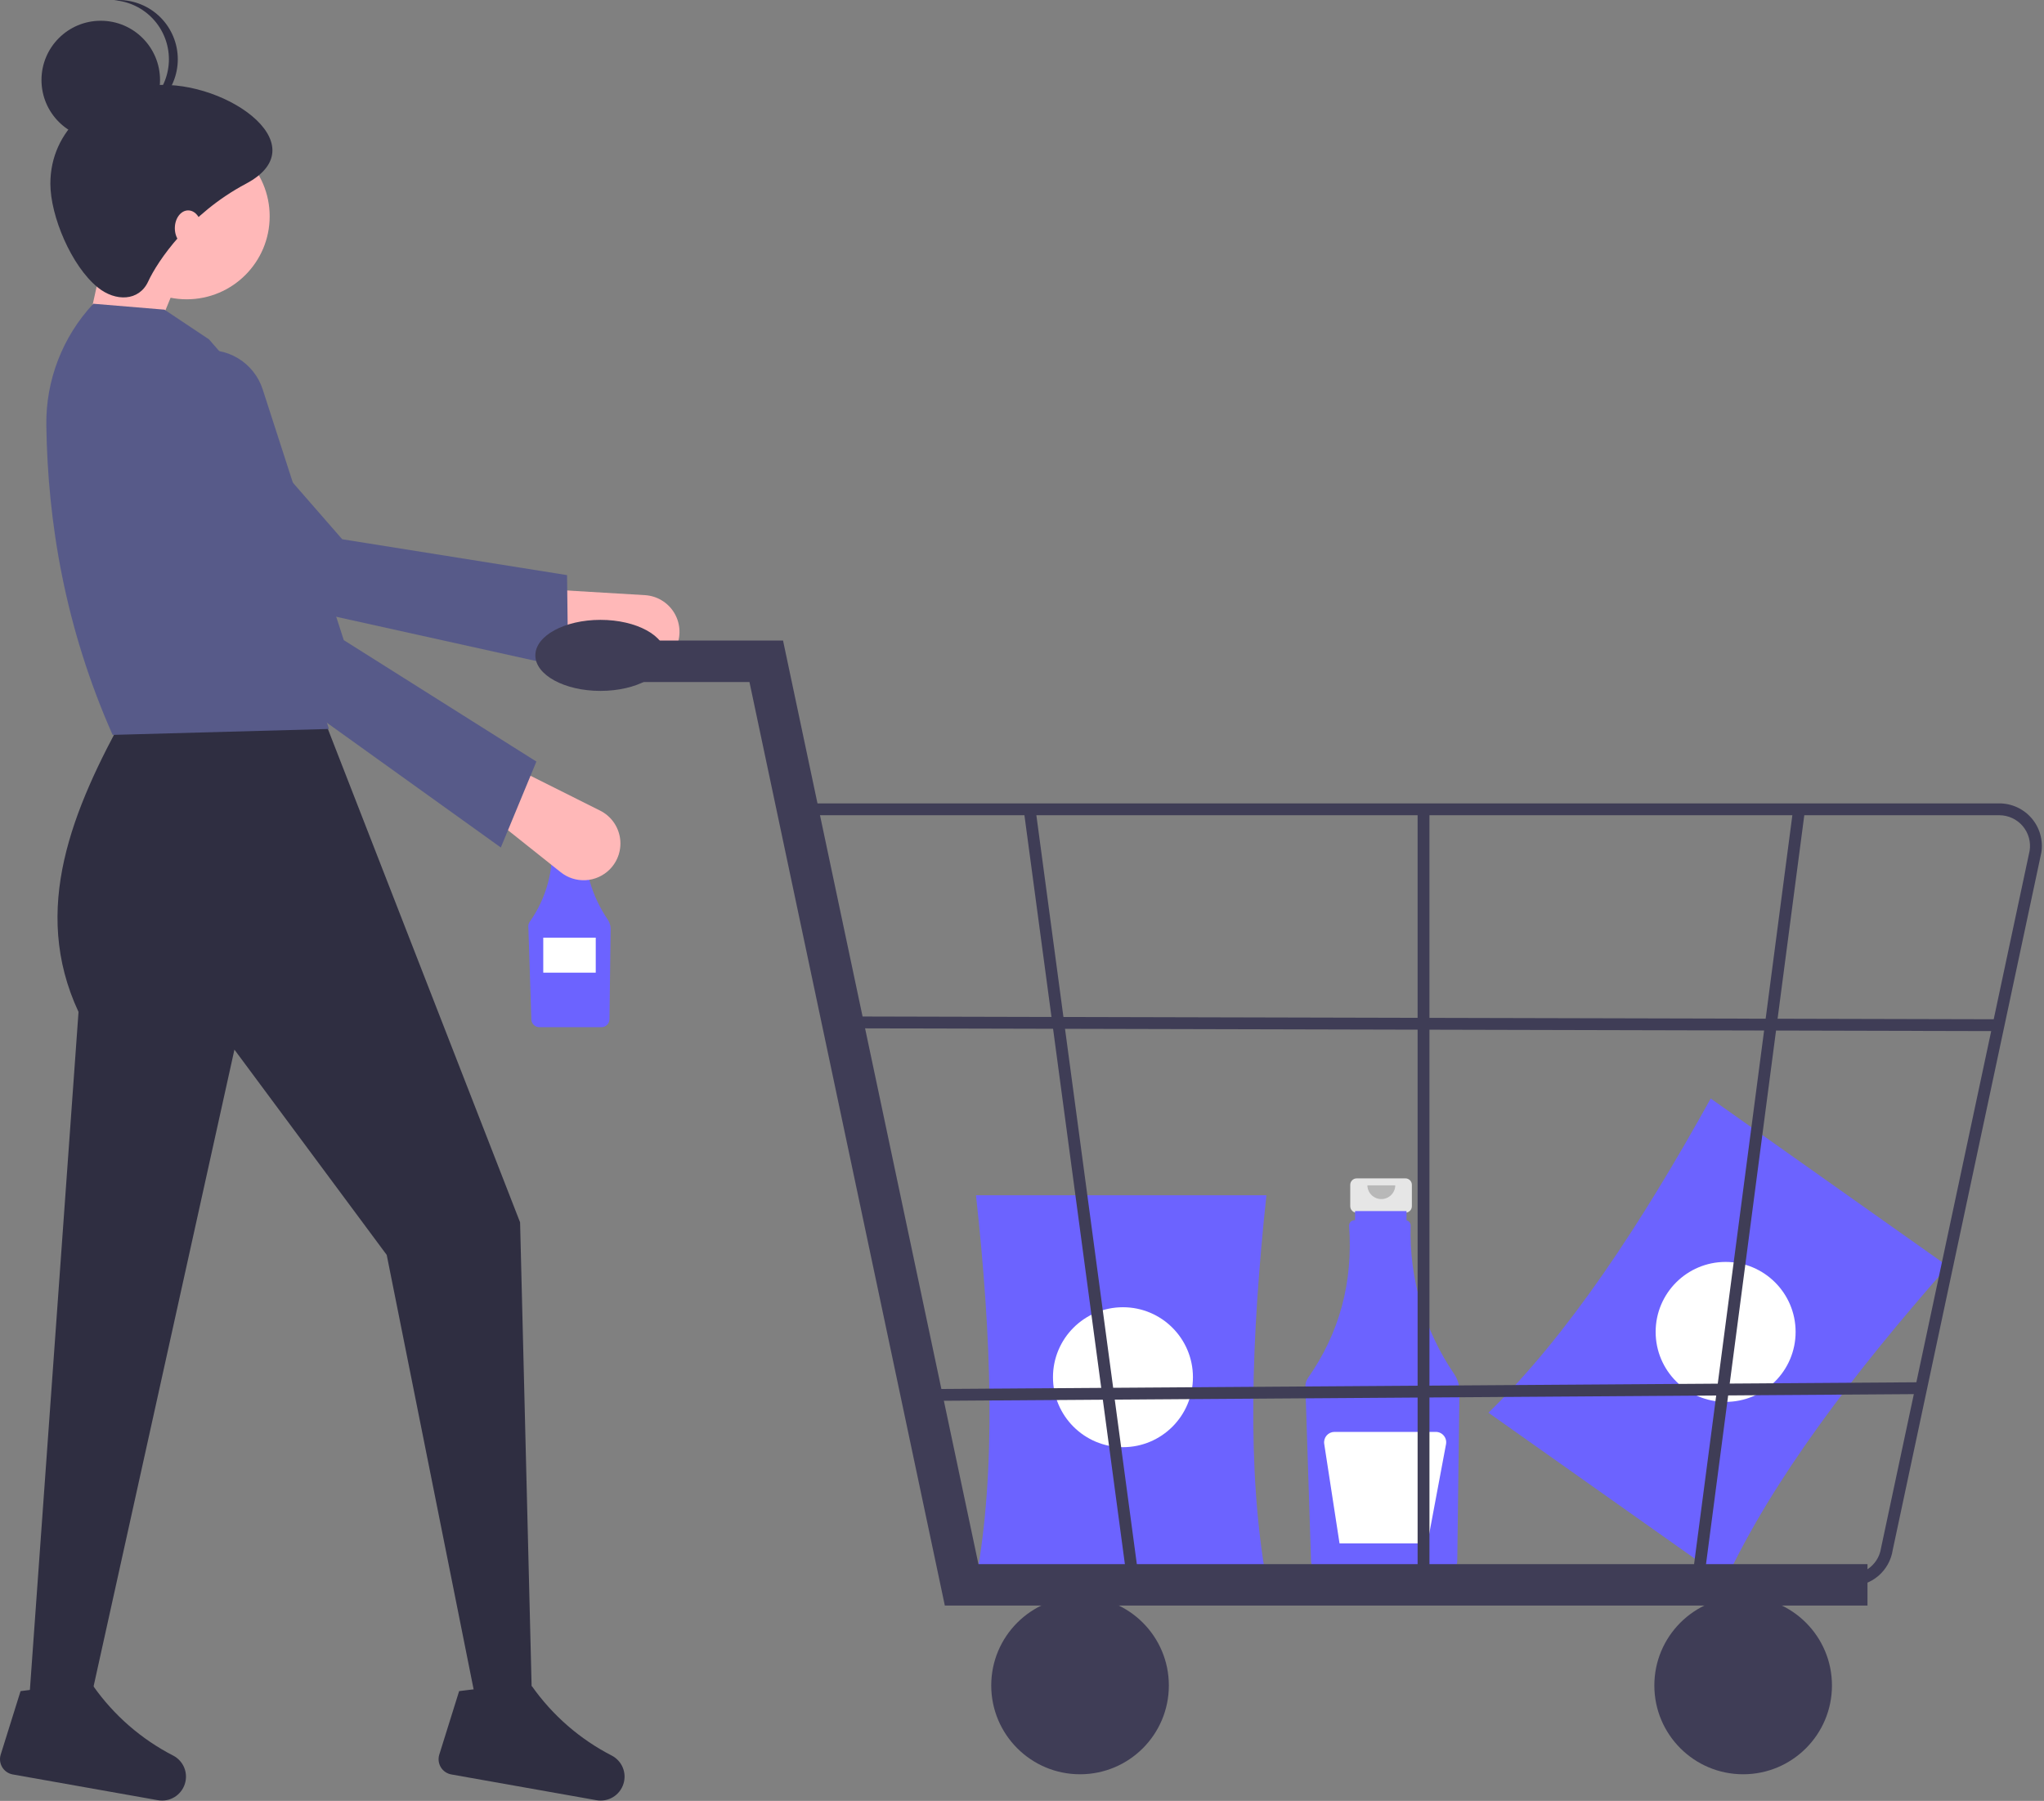 <svg width="589" height="519" viewBox="0 0 589 519" fill="none" xmlns="http://www.w3.org/2000/svg">
<rect x="0" y="0" width="589" height="519" fill="#808080" stroke="none"/>
<g id="undraw shopping app flsj">
<path id="Path 23" d="M497.24 455.455L428.915 407.13C451.959 384.682 472.915 352.719 492.961 316.579L561.286 364.905C533.985 395.91 510.856 426.34 497.24 455.455Z" fill="#6C63FF"/>
<path id="Ellipse 6" d="M497.258 404.004C508.395 404.004 517.424 394.975 517.424 383.838C517.424 372.701 508.395 363.672 497.258 363.672C486.12 363.672 477.092 372.701 477.092 383.838C477.092 394.975 486.12 404.004 497.258 404.004Z" fill="white"/>
<g id="bottle">
<path id="Path 24" d="M167.647 234.934H160.147C159.883 234.934 159.63 235.039 159.444 235.225C159.258 235.412 159.153 235.664 159.153 235.928V239.22C159.153 239.484 159.258 239.736 159.444 239.923C159.63 240.109 159.883 240.214 160.147 240.214H161.385V245.146H166.399V240.214H167.642C167.772 240.214 167.902 240.188 168.022 240.138C168.143 240.088 168.252 240.015 168.345 239.923C168.437 239.831 168.51 239.721 168.56 239.6C168.61 239.48 168.636 239.351 168.636 239.22V235.928C168.636 235.797 168.61 235.668 168.56 235.548C168.51 235.427 168.437 235.317 168.345 235.225C168.252 235.133 168.143 235.06 168.022 235.01C167.902 234.96 167.772 234.934 167.642 234.934H167.647Z" fill="#E6E6E6"/>
<path id="Path 25" d="M175.159 265.062C170.566 258.341 168.218 250.338 168.451 242.201C168.455 242.013 168.394 241.83 168.279 241.682C168.163 241.533 167.999 241.43 167.816 241.389V239.967H159.895V241.367H159.785C159.678 241.367 159.572 241.388 159.474 241.429C159.375 241.47 159.286 241.53 159.21 241.606C159.135 241.681 159.075 241.771 159.034 241.87C158.994 241.968 158.973 242.074 158.973 242.181C158.973 242.201 158.973 242.22 158.973 242.24C159.703 250.543 157.463 258.835 152.651 265.64C152.373 266.037 152.231 266.513 152.246 266.997L153.112 293.789C153.133 294.387 153.384 294.953 153.812 295.37C154.241 295.787 154.814 296.022 155.412 296.027H173.328C173.933 296.022 174.511 295.781 174.941 295.355C175.37 294.93 175.617 294.354 175.628 293.749L175.962 267.737C175.972 266.785 175.691 265.852 175.159 265.062Z" fill="#6C63FF"/>
<path id="Path 26" opacity="0.2" d="M166.085 236.007C166.085 236.576 165.859 237.122 165.456 237.524C165.054 237.926 164.508 238.153 163.939 238.153C163.37 238.153 162.825 237.926 162.422 237.524C162.02 237.122 161.794 236.576 161.794 236.007" fill="black"/>
<path id="Rectangle 7" d="M171.67 270.224H156.546V280.307H171.67V270.224Z" fill="white"/>
</g>
<path id="Path 27" d="M404.985 339.598H390.948C390.454 339.598 389.981 339.794 389.632 340.143C389.283 340.492 389.087 340.965 389.087 341.459V347.621C389.087 348.115 389.283 348.588 389.632 348.937C389.981 349.286 390.454 349.482 390.948 349.482H393.275V358.715H402.661V349.48H404.985C405.478 349.48 405.952 349.284 406.301 348.935C406.65 348.586 406.846 348.113 406.846 347.619V341.456C406.846 340.962 406.65 340.489 406.301 340.14C405.952 339.791 405.478 339.595 404.985 339.595V339.598Z" fill="#E6E6E6"/>
<path id="Path 28" d="M419.049 395.995C410.451 383.414 406.055 368.434 406.492 353.201C406.5 352.85 406.386 352.506 406.169 352.229C405.953 351.952 405.647 351.759 405.304 351.682V349.02H390.477V351.646H390.277C390.077 351.646 389.879 351.686 389.695 351.763C389.511 351.839 389.343 351.951 389.202 352.093C389.061 352.234 388.949 352.402 388.873 352.587C388.797 352.771 388.758 352.969 388.758 353.169C388.758 353.206 388.758 353.243 388.758 353.28C389.926 369.563 385.982 384.166 376.925 397.088C376.404 397.831 376.137 398.722 376.166 399.629L377.785 449.78C377.824 450.898 378.293 451.958 379.094 452.738C379.895 453.519 380.966 453.96 382.085 453.97H415.622C416.754 453.961 417.838 453.51 418.642 452.714C419.447 451.917 419.908 450.838 419.929 449.706L420.554 401.013C420.574 399.226 420.049 397.476 419.049 395.995V395.995Z" fill="#6C63FF"/>
<path id="Path 29" opacity="0.2" d="M402.061 341.606C402.044 342.66 401.614 343.665 400.863 344.405C400.111 345.144 399.1 345.559 398.045 345.559C396.991 345.559 395.979 345.144 395.228 344.405C394.477 343.665 394.047 342.66 394.03 341.606" fill="black"/>
<path id="Path 30" d="M413.74 412.653H384.549C384.117 412.654 383.69 412.747 383.298 412.928C382.905 413.109 382.557 413.372 382.275 413.7C381.994 414.028 381.787 414.412 381.668 414.828C381.549 415.243 381.522 415.679 381.587 416.106L385.998 444.779H411.328L416.686 416.202C416.766 415.769 416.751 415.324 416.64 414.898C416.529 414.472 416.326 414.076 416.045 413.737C415.764 413.398 415.411 413.125 415.013 412.938C414.615 412.751 414.18 412.654 413.74 412.653V412.653Z" fill="white"/>
<path id="Path 31" d="M364.931 455.38H281.243C287.094 423.747 285.743 385.548 281.243 344.469H364.931C360.546 385.544 359.236 423.742 364.931 455.38Z" fill="#6C63FF"/>
<path id="Ellipse 7" d="M323.591 417.061C334.728 417.061 343.757 408.032 343.757 396.895C343.757 385.758 334.728 376.729 323.591 376.729C312.453 376.729 303.425 385.758 303.425 396.895C303.425 408.032 312.453 417.061 323.591 417.061Z" fill="white"/>
<path id="Path 32" d="M22.628 106.322L41.415 104.614L53.371 75.58L32.022 63.624L22.628 106.322Z" fill="#FFB8B8"/>
<path id="Path 33" d="M195.045 186.03C195.67 184.472 195.915 182.788 195.761 181.117C195.608 179.445 195.059 177.834 194.161 176.417C193.262 174.999 192.04 173.815 190.594 172.963C189.148 172.11 187.52 171.613 185.845 171.513L156.675 169.774L152.38 184.056L182.409 192.303C184.918 192.992 187.593 192.733 189.923 191.576C192.253 190.419 194.077 188.445 195.045 186.03V186.03Z" fill="#FFB8B8"/>
<path id="Path 34" d="M163.724 192.543L163.403 165.743L98.61 155.404L48.695 98.157C46.098 95.178 42.509 93.242 38.594 92.707C34.679 92.171 30.702 93.073 27.401 95.245V95.245C25.402 96.56 23.716 98.298 22.463 100.336C21.21 102.374 20.42 104.663 20.148 107.04C19.877 109.417 20.131 111.825 20.892 114.094C21.654 116.362 22.904 118.435 24.555 120.167L65.735 170.845L163.724 192.543Z" fill="#575A89"/>
<path id="Path 35" d="M8.111 494.023H25.19L67.553 302.489L111.44 361.658L137.059 489.753H153.285L149.869 352.265L92.653 205.38H36.291C20.891 233.255 8.806 261.988 22.627 291.63L8.111 494.023Z" fill="#2F2E41"/>
<path id="Path 36" d="M126.585 505.656C126.396 506.26 126.338 506.898 126.415 507.526C126.492 508.155 126.702 508.76 127.03 509.301C127.359 509.842 127.8 510.306 128.322 510.664C128.845 511.021 129.437 511.263 130.061 511.374L171.854 518.791C173.505 519.093 175.21 518.78 176.647 517.912C178.084 517.044 179.153 515.68 179.654 514.078V514.078C180.141 512.547 180.073 510.893 179.462 509.407C178.851 507.921 177.735 506.697 176.312 505.952C167.122 501.234 159.214 494.358 153.264 485.914C148.671 490.191 143.537 489.789 138.085 486.637L132.303 487.36L126.585 505.656Z" fill="#2F2E41"/>
<path id="Path 37" d="M0.203 505.656C0.014 506.26 -0.044 506.898 0.033 507.526C0.11 508.155 0.32 508.76 0.649 509.301C0.977 509.842 1.418 510.306 1.94 510.664C2.463 511.021 3.056 511.263 3.679 511.374L45.472 518.791C47.123 519.093 48.828 518.78 50.265 517.912C51.702 517.044 52.771 515.68 53.272 514.078V514.078C53.759 512.547 53.691 510.893 53.08 509.407C52.469 507.921 51.353 506.697 49.93 505.952C40.742 501.233 32.834 494.358 26.885 485.914C22.292 490.191 17.158 489.789 11.706 486.637L5.924 487.36L0.203 505.656Z" fill="#2F2E41"/>
<path id="Ellipse 8" d="M53.798 86.254C67.004 86.254 77.709 75.549 77.709 62.343C77.709 49.137 67.004 38.432 53.798 38.432C40.592 38.432 29.887 49.137 29.887 62.343C29.887 75.549 40.592 86.254 53.798 86.254Z" fill="#FFB8B8"/>
<path id="Path 38" d="M32.449 211.787L94.785 210.08L76.485 152.459C87.862 134.22 76.412 115.999 60.207 97.782L47.397 89.242L26.897 87.534C18.023 97.029 13.168 109.589 13.348 122.584C13.754 150.412 18.685 180.704 32.449 211.787Z" fill="#575A89"/>
<g id="arm">
<path id="Path 39" d="M175.676 250.572C176.863 249.385 177.751 247.934 178.267 246.336C178.783 244.739 178.913 243.042 178.644 241.385C178.376 239.728 177.717 238.159 176.723 236.807C175.729 235.454 174.428 234.357 172.927 233.606L146.794 220.531L137.227 231.972L161.59 251.372C163.626 252.992 166.188 253.806 168.785 253.658C171.383 253.511 173.836 252.412 175.676 250.572Z" fill="#FFB8B8"/>
<path id="Path 40" d="M144.318 244.238L154.566 219.473L99.066 184.479L75.696 112.211C74.48 108.451 71.942 105.259 68.553 103.227C65.164 101.194 61.154 100.459 57.264 101.157C54.909 101.58 52.675 102.514 50.721 103.895C48.767 105.276 47.14 107.069 45.956 109.148C44.771 111.227 44.057 113.54 43.865 115.925C43.672 118.31 44.006 120.708 44.843 122.95L62.766 185.741L144.318 244.238Z" fill="#575A89"/>
</g>
<path id="Path 41" d="M14.515 52.949C14.515 62.249 20.557 76.661 28.179 82.838C33.307 86.994 40.079 86.819 42.696 81.13C45.376 75.294 54.615 61.578 70.877 52.949C92.555 41.449 63.189 21.768 42.696 24.768C27.296 27.023 14.515 37.385 14.515 52.949Z" fill="#2F2E41"/>
<path id="Ellipse 9" d="M29.033 40.14C38.465 40.14 46.112 32.493 46.112 23.061C46.112 13.629 38.465 5.982 29.033 5.982C19.6 5.982 11.954 13.629 11.954 23.061C11.954 32.493 19.6 40.14 29.033 40.14Z" fill="#2F2E41"/>
<path id="Path 42" d="M48.674 17.08C48.672 12.774 47.043 8.627 44.113 5.472C41.183 2.317 37.168 0.385 32.874 0.065C33.298 0.033 33.723 0 34.155 0C38.685 0 43.029 1.799 46.232 5.002C49.435 8.206 51.234 12.55 51.234 17.079C51.234 21.609 49.435 25.953 46.232 29.157C43.029 32.36 38.685 34.159 34.155 34.159C33.723 34.159 33.298 34.126 32.874 34.094C37.168 33.774 41.183 31.843 44.113 28.687C47.043 25.532 48.672 21.385 48.674 17.079V17.08Z" fill="#2F2E41"/>
<path id="Ellipse 10" d="M54.225 70.883C56.347 70.883 58.068 68.589 58.068 65.759C58.068 62.929 56.347 60.635 54.225 60.635C52.102 60.635 50.382 62.929 50.382 65.759C50.382 68.589 52.102 70.883 54.225 70.883Z" fill="#FFB8B8"/>
<path id="Path 43" d="M538.136 462.701H272.264L215.964 196.55H167.914V184.608H225.643L281.943 450.758H538.136V462.701Z" fill="#3F3D56"/>
<path id="Ellipse 11" d="M311.226 511.324C325.359 511.324 336.817 499.867 336.817 485.733C336.817 471.6 325.359 460.142 311.226 460.142C297.092 460.142 285.635 471.6 285.635 485.733C285.635 499.867 297.092 511.324 311.226 511.324Z" fill="#3F3D56"/>
<path id="Ellipse 12" d="M502.308 511.324C516.441 511.324 527.899 499.867 527.899 485.733C527.899 471.6 516.441 460.142 502.308 460.142C488.174 460.142 476.717 471.6 476.717 485.733C476.717 499.867 488.174 511.324 502.308 511.324Z" fill="#3F3D56"/>
<path id="Path 44" d="M533.285 457.08H274.61L228.969 231.525H576.12C577.891 231.525 579.642 231.909 581.251 232.65C582.86 233.391 584.289 234.472 585.44 235.818C586.592 237.165 587.438 238.744 587.92 240.449C588.403 242.153 588.511 243.942 588.236 245.692L545.403 446.717C544.962 449.611 543.496 452.25 541.271 454.152C539.046 456.055 536.212 457.094 533.285 457.08V457.08ZM277.416 453.668H533.285C535.396 453.677 537.441 452.927 539.045 451.554C540.65 450.182 541.708 448.278 542.027 446.191L584.86 245.166C585.059 243.903 584.981 242.612 584.633 241.382C584.285 240.151 583.674 239.011 582.843 238.039C582.012 237.067 580.981 236.287 579.819 235.752C578.658 235.218 577.394 234.941 576.116 234.941H233.111L277.416 453.668Z" fill="#3F3D56"/>
<path id="Path 45" d="M324.898 456.356L295.008 233.51L298.374 232.954L328.264 455.8L324.898 456.356Z" fill="#3F3D56"/>
<path id="Path 46" d="M491.097 454.644L487.728 454.098L516.745 232.956L520.114 233.502L491.097 454.644Z" fill="#3F3D56"/>
<path id="Rectangle 8" d="M411.912 233.231H408.5V456.077H411.912V233.231Z" fill="#3F3D56"/>
<path id="Rectangle 9" d="M246.398 292.941L246.39 296.353L576.685 297.154L576.693 293.742L246.398 292.941Z" fill="#3F3D56"/>
<path id="Rectangle 10" d="M553.391 398.348L263.22 400.333L263.243 403.745L553.414 401.76L553.391 398.348Z" fill="#3F3D56"/>
<path id="Ellipse 13" d="M173.033 199.11C183.398 199.11 191.8 194.527 191.8 188.873C191.8 183.219 183.398 178.636 173.033 178.636C162.668 178.636 154.266 183.219 154.266 188.873C154.266 194.527 162.668 199.11 173.033 199.11Z" fill="#3F3D56"/>
</g>
</svg>

